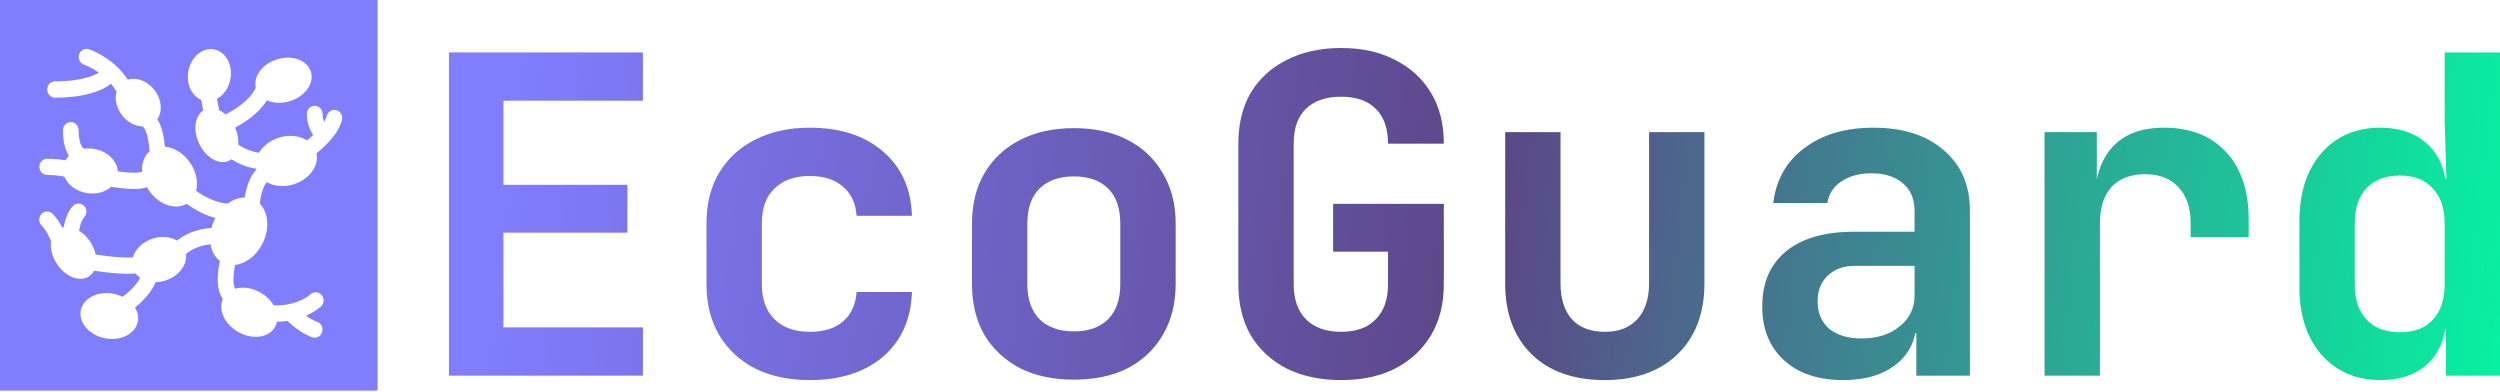 <svg width="153" height="24" viewBox="0 0 153 24" fill="none" xmlns="http://www.w3.org/2000/svg">
<path d="M145.684 23.261C144.202 23.261 143.001 22.746 142.08 21.716C141.176 20.687 140.725 19.305 140.725 17.57V13.533C140.725 11.781 141.176 10.39 142.08 9.36C142.983 8.33 144.184 7.815 145.684 7.815C146.912 7.815 147.888 8.168 148.61 8.872C149.333 9.559 149.694 10.507 149.694 11.717L148.935 10.932H149.721L149.613 7.382V3.209H153V22.99H149.694V20.145H148.935L149.694 19.359C149.694 20.569 149.333 21.527 148.61 22.231C147.888 22.918 146.912 23.261 145.684 23.261ZM146.876 20.334C147.743 20.334 148.412 20.082 148.881 19.576C149.369 19.052 149.613 18.329 149.613 17.408V13.668C149.613 12.747 149.369 12.034 148.881 11.528C148.412 11.004 147.743 10.742 146.876 10.742C146.009 10.742 145.331 10.995 144.844 11.501C144.356 12.007 144.112 12.729 144.112 13.668V17.408C144.112 18.347 144.356 19.07 144.844 19.576C145.331 20.082 146.009 20.334 146.876 20.334Z" fill="url(#paint0_linear_1_1005)"/>
<path d="M125.127 22.99V8.086H128.325V10.932H129.165L128.162 12.666C128.162 11.058 128.524 9.848 129.246 9.035C129.969 8.222 131.035 7.815 132.444 7.815C134.051 7.815 135.316 8.312 136.237 9.306C137.159 10.299 137.619 11.672 137.619 13.425V14.508H134.069V13.668C134.069 12.711 133.817 11.97 133.311 11.447C132.823 10.923 132.146 10.661 131.278 10.661C130.393 10.661 129.707 10.923 129.219 11.447C128.749 11.97 128.515 12.711 128.515 13.668V22.99H125.127Z" fill="url(#paint1_linear_1_1005)"/>
<path d="M112.809 23.261C111.273 23.261 110.063 22.855 109.178 22.042C108.292 21.229 107.85 20.136 107.85 18.763C107.85 17.299 108.337 16.171 109.313 15.376C110.289 14.581 111.67 14.183 113.459 14.183H117.171V12.91C117.171 12.187 116.936 11.627 116.467 11.23C115.997 10.814 115.356 10.607 114.543 10.607C113.802 10.607 113.188 10.769 112.7 11.094C112.212 11.419 111.923 11.862 111.833 12.422H108.527C108.69 11.013 109.322 9.893 110.424 9.062C111.526 8.231 112.935 7.815 114.651 7.815C116.476 7.815 117.912 8.276 118.96 9.197C120.026 10.101 120.558 11.329 120.558 12.883V22.99H117.28V20.389H116.738L117.28 19.657C117.28 20.759 116.873 21.635 116.06 22.285C115.247 22.936 114.163 23.261 112.809 23.261ZM113.92 20.714C114.877 20.714 115.654 20.47 116.25 19.982C116.864 19.494 117.171 18.862 117.171 18.085V16.27H113.513C112.827 16.27 112.276 16.469 111.86 16.866C111.445 17.263 111.237 17.787 111.237 18.438C111.237 19.142 111.472 19.702 111.941 20.118C112.429 20.515 113.089 20.714 113.92 20.714Z" fill="url(#paint2_linear_1_1005)"/>
<path d="M98.214 23.261C96.317 23.261 94.826 22.737 93.743 21.689C92.659 20.623 92.117 19.178 92.117 17.354V8.086H95.504V17.327C95.504 18.284 95.739 19.025 96.208 19.549C96.678 20.055 97.347 20.307 98.214 20.307C99.063 20.307 99.722 20.055 100.192 19.549C100.679 19.025 100.923 18.284 100.923 17.327V8.086H104.311V17.354C104.311 19.178 103.76 20.623 102.658 21.689C101.556 22.737 100.074 23.261 98.214 23.261Z" fill="url(#paint3_linear_1_1005)"/>
<path d="M82.074 23.261C80.809 23.261 79.698 23.026 78.741 22.556C77.802 22.069 77.07 21.391 76.546 20.524C76.04 19.639 75.787 18.6 75.787 17.408V8.791C75.787 7.581 76.04 6.542 76.546 5.675C77.07 4.808 77.802 4.139 78.741 3.67C79.698 3.182 80.809 2.938 82.074 2.938C83.357 2.938 84.459 3.182 85.38 3.67C86.319 4.139 87.051 4.808 87.575 5.675C88.099 6.542 88.361 7.581 88.361 8.791H84.946C84.946 7.852 84.694 7.138 84.188 6.65C83.7 6.162 82.995 5.919 82.074 5.919C81.153 5.919 80.439 6.162 79.933 6.65C79.428 7.138 79.175 7.843 79.175 8.764V17.408C79.175 18.329 79.428 19.043 79.933 19.549C80.439 20.054 81.153 20.307 82.074 20.307C82.995 20.307 83.7 20.054 84.188 19.549C84.694 19.043 84.946 18.329 84.946 17.408V15.403H81.586V12.476H88.361V17.408C88.361 18.6 88.099 19.639 87.575 20.524C87.051 21.391 86.319 22.069 85.38 22.556C84.459 23.026 83.357 23.261 82.074 23.261Z" fill="url(#paint4_linear_1_1005)"/>
<path d="M65.718 23.234C64.453 23.234 63.351 22.999 62.412 22.529C61.491 22.042 60.768 21.364 60.244 20.497C59.738 19.612 59.485 18.573 59.485 17.381V13.696C59.485 12.503 59.738 11.474 60.244 10.607C60.768 9.721 61.491 9.044 62.412 8.574C63.351 8.086 64.453 7.843 65.718 7.843C67 7.843 68.102 8.086 69.024 8.574C69.945 9.044 70.659 9.721 71.164 10.607C71.688 11.474 71.95 12.494 71.95 13.668V17.381C71.95 18.573 71.688 19.612 71.164 20.497C70.659 21.364 69.945 22.042 69.024 22.529C68.102 22.999 67 23.234 65.718 23.234ZM65.718 20.28C66.621 20.28 67.317 20.036 67.804 19.549C68.31 19.043 68.563 18.32 68.563 17.381V13.696C68.563 12.738 68.31 12.015 67.804 11.528C67.317 11.04 66.621 10.796 65.718 10.796C64.833 10.796 64.137 11.04 63.631 11.528C63.125 12.015 62.873 12.738 62.873 13.696V17.381C62.873 18.32 63.125 19.043 63.631 19.549C64.137 20.036 64.833 20.28 65.718 20.28Z" fill="url(#paint5_linear_1_1005)"/>
<path d="M49.551 23.261C48.287 23.261 47.176 23.026 46.218 22.556C45.279 22.069 44.547 21.391 44.023 20.524C43.499 19.639 43.237 18.6 43.237 17.408V13.668C43.237 12.458 43.499 11.419 44.023 10.552C44.547 9.685 45.279 9.017 46.218 8.547C47.176 8.059 48.287 7.815 49.551 7.815C51.43 7.815 52.929 8.303 54.049 9.279C55.169 10.236 55.757 11.546 55.811 13.208H52.423C52.369 12.431 52.089 11.835 51.583 11.419C51.096 10.986 50.418 10.769 49.551 10.769C48.648 10.769 47.934 11.022 47.41 11.528C46.887 12.015 46.625 12.72 46.625 13.641V17.408C46.625 18.329 46.887 19.043 47.41 19.549C47.934 20.055 48.648 20.307 49.551 20.307C50.418 20.307 51.096 20.1 51.583 19.684C52.089 19.251 52.369 18.645 52.423 17.869H55.811C55.757 19.531 55.169 20.849 54.049 21.825C52.929 22.782 51.43 23.261 49.551 23.261Z" fill="url(#paint6_linear_1_1005)"/>
<path d="M27.477 22.99V3.209H39.346V6.162H30.81V11.311H38.398V14.238H30.81V20.036H39.346V22.99H27.477Z" fill="url(#paint7_linear_1_1005)"/>
<path fill-rule="evenodd" clip-rule="evenodd" d="M23.109 0H0V23.906H23.109V0ZM4.839 3.329C4.859 3.267 4.891 3.209 4.932 3.16C4.973 3.111 5.024 3.07 5.08 3.041C5.137 3.012 5.199 2.994 5.262 2.989C5.325 2.985 5.388 2.993 5.448 3.014C5.97 3.193 7.144 3.798 7.816 4.875C8.313 4.714 8.94 4.914 9.382 5.422C9.888 6.005 9.979 6.797 9.627 7.296C9.681 7.379 9.741 7.487 9.8 7.627C9.924 7.922 10.042 8.355 10.095 8.98C10.603 9.023 11.143 9.322 11.543 9.835C11.993 10.414 12.148 11.117 12.003 11.678C12.186 11.812 12.449 11.979 12.751 12.124C13.145 12.314 13.568 12.448 13.947 12.451C14.273 12.216 14.634 12.088 14.982 12.088C15.075 11.429 15.271 10.96 15.492 10.63C15.56 10.528 15.63 10.441 15.697 10.367L15.693 10.351C15.691 10.344 15.69 10.338 15.688 10.331C15.276 10.267 14.876 10.136 14.502 9.944C14.385 9.884 14.27 9.819 14.159 9.749C14.123 9.776 14.085 9.8 14.046 9.821C13.458 10.135 12.636 9.695 12.21 8.839C11.8 8.017 11.905 7.111 12.434 6.762L12.407 6.623C12.372 6.452 12.341 6.281 12.314 6.109C11.717 5.865 11.374 5.109 11.533 4.321C11.708 3.454 12.424 2.876 13.13 3.029C13.838 3.182 14.27 4.008 14.094 4.874C13.986 5.41 13.672 5.836 13.28 6.046C13.299 6.155 13.323 6.284 13.351 6.425L13.373 6.537L13.412 6.741C13.544 6.803 13.674 6.888 13.796 6.994L13.803 6.999C13.873 6.966 13.942 6.931 14.01 6.893C14.163 6.811 14.371 6.689 14.592 6.531C14.928 6.292 15.258 5.997 15.483 5.665C15.55 5.568 15.607 5.465 15.655 5.357C15.492 4.651 16.088 3.876 17.006 3.614C17.939 3.349 18.849 3.714 19.039 4.429C19.229 5.144 18.628 5.939 17.696 6.205C17.202 6.346 16.714 6.309 16.336 6.138C16.007 6.665 15.531 7.072 15.138 7.352C14.898 7.522 14.648 7.676 14.389 7.812C14.544 8.164 14.607 8.527 14.584 8.85C14.675 8.91 14.79 8.981 14.926 9.05C15.218 9.201 15.531 9.302 15.854 9.349C16.103 8.919 16.569 8.558 17.154 8.398C17.762 8.232 18.362 8.32 18.788 8.591C18.905 8.496 19.034 8.386 19.163 8.264C18.971 7.96 18.776 7.507 18.776 6.973C18.776 6.841 18.827 6.714 18.917 6.62C19.008 6.527 19.13 6.475 19.258 6.475C19.386 6.475 19.508 6.527 19.598 6.62C19.689 6.714 19.739 6.841 19.739 6.973C19.739 7.152 19.781 7.319 19.837 7.461C19.915 7.331 19.968 7.21 19.994 7.101C20.009 7.037 20.037 6.977 20.074 6.924C20.112 6.871 20.159 6.826 20.213 6.792C20.268 6.758 20.328 6.735 20.391 6.726C20.454 6.716 20.518 6.719 20.579 6.735C20.641 6.751 20.699 6.779 20.75 6.819C20.801 6.858 20.844 6.907 20.876 6.964C20.909 7.02 20.93 7.083 20.939 7.148C20.948 7.213 20.944 7.279 20.928 7.343C20.8 7.874 20.423 8.368 20.072 8.74C19.836 8.989 19.585 9.212 19.366 9.388C19.541 10.178 18.891 11.029 17.896 11.302C17.315 11.461 16.742 11.387 16.32 11.145C16.308 11.162 16.295 11.18 16.283 11.198C16.14 11.412 15.965 11.8 15.907 12.474C16.448 13.027 16.518 14.064 16.029 14.974C15.642 15.694 15.006 16.146 14.391 16.214C14.385 16.245 14.377 16.279 14.37 16.317C14.331 16.51 14.305 16.706 14.292 16.902C14.279 17.125 14.287 17.334 14.327 17.498C14.346 17.574 14.368 17.63 14.391 17.672C14.826 17.543 15.367 17.599 15.873 17.866C16.259 18.07 16.561 18.364 16.75 18.687C16.783 18.689 16.824 18.691 16.872 18.692C17.013 18.694 17.214 18.688 17.45 18.654C17.924 18.588 18.511 18.414 19.02 18C19.07 17.958 19.127 17.927 19.188 17.908C19.249 17.89 19.314 17.884 19.377 17.891C19.441 17.898 19.502 17.919 19.558 17.951C19.614 17.983 19.663 18.026 19.702 18.078C19.742 18.13 19.771 18.19 19.788 18.254C19.805 18.317 19.809 18.384 19.801 18.45C19.793 18.515 19.773 18.578 19.741 18.636C19.709 18.693 19.666 18.743 19.615 18.783C19.345 19.001 19.049 19.181 18.733 19.319C18.962 19.485 19.201 19.626 19.41 19.698C19.47 19.719 19.525 19.752 19.573 19.794C19.621 19.837 19.66 19.89 19.689 19.948C19.717 20.006 19.734 20.07 19.738 20.135C19.743 20.201 19.735 20.266 19.715 20.328C19.695 20.39 19.663 20.448 19.622 20.497C19.58 20.547 19.53 20.587 19.473 20.616C19.417 20.646 19.355 20.663 19.292 20.668C19.229 20.672 19.166 20.664 19.106 20.643C18.75 20.521 18.404 20.301 18.128 20.096C17.939 19.955 17.759 19.803 17.588 19.64L17.579 19.642C17.336 19.676 17.121 19.686 16.952 19.688C16.933 19.781 16.902 19.872 16.86 19.957C16.521 20.645 15.528 20.823 14.644 20.355C13.774 19.896 13.332 18.984 13.639 18.3C13.523 18.131 13.439 17.941 13.393 17.739C13.32 17.437 13.314 17.115 13.331 16.84C13.35 16.547 13.392 16.256 13.457 15.97C13.148 15.739 12.953 15.375 12.884 14.953C12.548 14.982 12.219 15.069 11.911 15.211C11.721 15.297 11.544 15.409 11.384 15.545C11.468 16.209 10.936 16.911 10.117 17.17C9.927 17.23 9.731 17.263 9.533 17.267C9.233 17.935 8.72 18.448 8.302 18.788C8.293 18.796 8.284 18.803 8.275 18.81L8.26 18.822C8.419 19.079 8.488 19.368 8.439 19.657C8.311 20.413 7.422 20.882 6.456 20.706C5.489 20.53 4.809 19.774 4.938 19.02C5.067 18.265 5.955 17.796 6.922 17.971C7.131 18.01 7.326 18.075 7.503 18.162C7.568 18.114 7.637 18.062 7.706 18.005C8.032 17.741 8.365 17.399 8.581 17.004C8.474 16.931 8.378 16.841 8.299 16.737C7.82 16.773 7.266 16.745 6.755 16.695C6.422 16.662 6.09 16.62 5.76 16.569C5.695 16.693 5.605 16.8 5.495 16.883C4.954 17.291 4.072 16.991 3.523 16.212C3.193 15.744 3.06 15.208 3.125 14.768L3.119 14.753C3.083 14.66 3.043 14.569 3 14.479C2.891 14.254 2.737 13.995 2.548 13.799C2.502 13.753 2.466 13.698 2.44 13.638C2.415 13.577 2.402 13.512 2.401 13.445C2.401 13.379 2.413 13.314 2.437 13.253C2.461 13.191 2.497 13.136 2.542 13.089C2.588 13.042 2.641 13.005 2.7 12.98C2.76 12.955 2.823 12.943 2.887 12.943C2.951 12.944 3.014 12.957 3.073 12.983C3.132 13.01 3.185 13.048 3.229 13.095C3.482 13.357 3.672 13.665 3.804 13.92C3.836 13.911 3.867 13.904 3.9 13.899C3.917 13.8 3.937 13.697 3.964 13.594C4.046 13.275 4.195 12.886 4.474 12.597C4.565 12.506 4.686 12.456 4.813 12.457C4.939 12.458 5.06 12.511 5.149 12.603C5.238 12.695 5.289 12.82 5.29 12.951C5.291 13.082 5.243 13.207 5.155 13.301C5.049 13.411 4.957 13.603 4.895 13.849C4.871 13.942 4.853 14.036 4.84 14.121C5.075 14.266 5.298 14.474 5.483 14.736C5.671 15.004 5.796 15.294 5.856 15.576C6.158 15.624 6.5 15.669 6.846 15.703C7.312 15.749 7.761 15.769 8.129 15.75C8.274 15.25 8.732 14.795 9.357 14.598C9.9 14.426 10.444 14.488 10.832 14.725C11.043 14.556 11.273 14.415 11.516 14.303C11.966 14.095 12.449 13.976 12.941 13.951C12.998 13.738 13.078 13.533 13.182 13.341C12.894 13.263 12.613 13.158 12.344 13.027C12.022 12.872 11.714 12.687 11.423 12.474C10.772 12.854 9.821 12.571 9.206 11.78C9.127 11.679 9.056 11.572 8.992 11.459C8.855 11.506 8.714 11.536 8.57 11.549C8.377 11.566 8.184 11.57 7.992 11.561C7.63 11.542 7.271 11.505 6.913 11.45C6.88 11.445 6.847 11.437 6.815 11.425C6.465 11.743 5.922 11.907 5.344 11.821C4.674 11.721 4.142 11.314 3.941 10.811C3.594 10.743 3.242 10.709 2.889 10.708C2.761 10.708 2.639 10.655 2.548 10.562C2.458 10.469 2.407 10.342 2.407 10.21C2.407 10.078 2.458 9.951 2.548 9.858C2.639 9.764 2.761 9.712 2.889 9.712C3.317 9.712 3.7 9.757 4.003 9.811C4.061 9.71 4.133 9.617 4.218 9.534C4.196 9.5 4.175 9.465 4.156 9.43C3.985 9.121 3.852 8.658 3.852 7.969C3.852 7.837 3.902 7.71 3.993 7.617C4.083 7.523 4.205 7.471 4.333 7.471C4.461 7.471 4.583 7.523 4.673 7.617C4.764 7.71 4.814 7.837 4.814 7.969C4.814 8.525 4.922 8.809 4.992 8.935C5.011 8.973 5.035 9.007 5.064 9.037C5.094 9.056 5.122 9.078 5.147 9.103C5.33 9.077 5.524 9.078 5.722 9.107C6.55 9.231 7.169 9.824 7.21 10.487C7.481 10.526 7.755 10.552 8.029 10.565C8.198 10.572 8.35 10.57 8.475 10.557C8.608 10.544 8.673 10.521 8.692 10.512L8.698 10.508C8.662 10.015 8.812 9.558 9.15 9.267C9.15 9.259 9.149 9.251 9.148 9.244C9.111 8.601 9 8.224 8.916 8.024C8.888 7.954 8.853 7.888 8.81 7.827C8.784 7.8 8.761 7.771 8.742 7.739C8.326 7.737 7.876 7.528 7.537 7.137C7.132 6.67 6.993 6.07 7.134 5.593C7.101 5.561 7.072 5.525 7.049 5.485C6.975 5.358 6.89 5.237 6.797 5.123C6.275 5.553 5.155 5.977 3.37 5.977C3.242 5.977 3.12 5.924 3.03 5.831C2.939 5.737 2.889 5.611 2.889 5.479C2.889 5.346 2.939 5.22 3.03 5.126C3.12 5.033 3.242 4.98 3.37 4.98C4.822 4.98 5.669 4.677 6.053 4.445C5.697 4.195 5.353 4.031 5.144 3.959C5.084 3.938 5.028 3.906 4.98 3.863C4.933 3.82 4.894 3.768 4.865 3.709C4.837 3.651 4.82 3.587 4.816 3.522C4.811 3.457 4.819 3.391 4.839 3.329Z" fill="#807DFF"/>
<defs>
<linearGradient id="paint0_linear_1_1005" x1="30.774" y1="11.854" x2="157.845" y2="26.711" gradientUnits="userSpaceOnUse">
<stop stop-color="#807DFF"/>
<stop offset="0.469" stop-color="#5C4687"/>
<stop offset="1" stop-color="#00FFA3"/>
</linearGradient>
<linearGradient id="paint1_linear_1_1005" x1="30.774" y1="11.854" x2="157.845" y2="26.711" gradientUnits="userSpaceOnUse">
<stop stop-color="#807DFF"/>
<stop offset="0.469" stop-color="#5C4687"/>
<stop offset="1" stop-color="#00FFA3"/>
</linearGradient>
<linearGradient id="paint2_linear_1_1005" x1="30.774" y1="11.854" x2="157.845" y2="26.711" gradientUnits="userSpaceOnUse">
<stop stop-color="#807DFF"/>
<stop offset="0.469" stop-color="#5C4687"/>
<stop offset="1" stop-color="#00FFA3"/>
</linearGradient>
<linearGradient id="paint3_linear_1_1005" x1="30.774" y1="11.854" x2="157.845" y2="26.711" gradientUnits="userSpaceOnUse">
<stop stop-color="#807DFF"/>
<stop offset="0.469" stop-color="#5C4687"/>
<stop offset="1" stop-color="#00FFA3"/>
</linearGradient>
<linearGradient id="paint4_linear_1_1005" x1="30.774" y1="11.854" x2="157.845" y2="26.711" gradientUnits="userSpaceOnUse">
<stop stop-color="#807DFF"/>
<stop offset="0.469" stop-color="#5C4687"/>
<stop offset="1" stop-color="#00FFA3"/>
</linearGradient>
<linearGradient id="paint5_linear_1_1005" x1="30.774" y1="11.854" x2="157.845" y2="26.711" gradientUnits="userSpaceOnUse">
<stop stop-color="#807DFF"/>
<stop offset="0.469" stop-color="#5C4687"/>
<stop offset="1" stop-color="#00FFA3"/>
</linearGradient>
<linearGradient id="paint6_linear_1_1005" x1="30.774" y1="11.854" x2="157.845" y2="26.711" gradientUnits="userSpaceOnUse">
<stop stop-color="#807DFF"/>
<stop offset="0.469" stop-color="#5C4687"/>
<stop offset="1" stop-color="#00FFA3"/>
</linearGradient>
<linearGradient id="paint7_linear_1_1005" x1="30.774" y1="11.854" x2="157.845" y2="26.711" gradientUnits="userSpaceOnUse">
<stop stop-color="#807DFF"/>
<stop offset="0.469" stop-color="#5C4687"/>
<stop offset="1" stop-color="#00FFA3"/>
</linearGradient>
</defs>
</svg>
